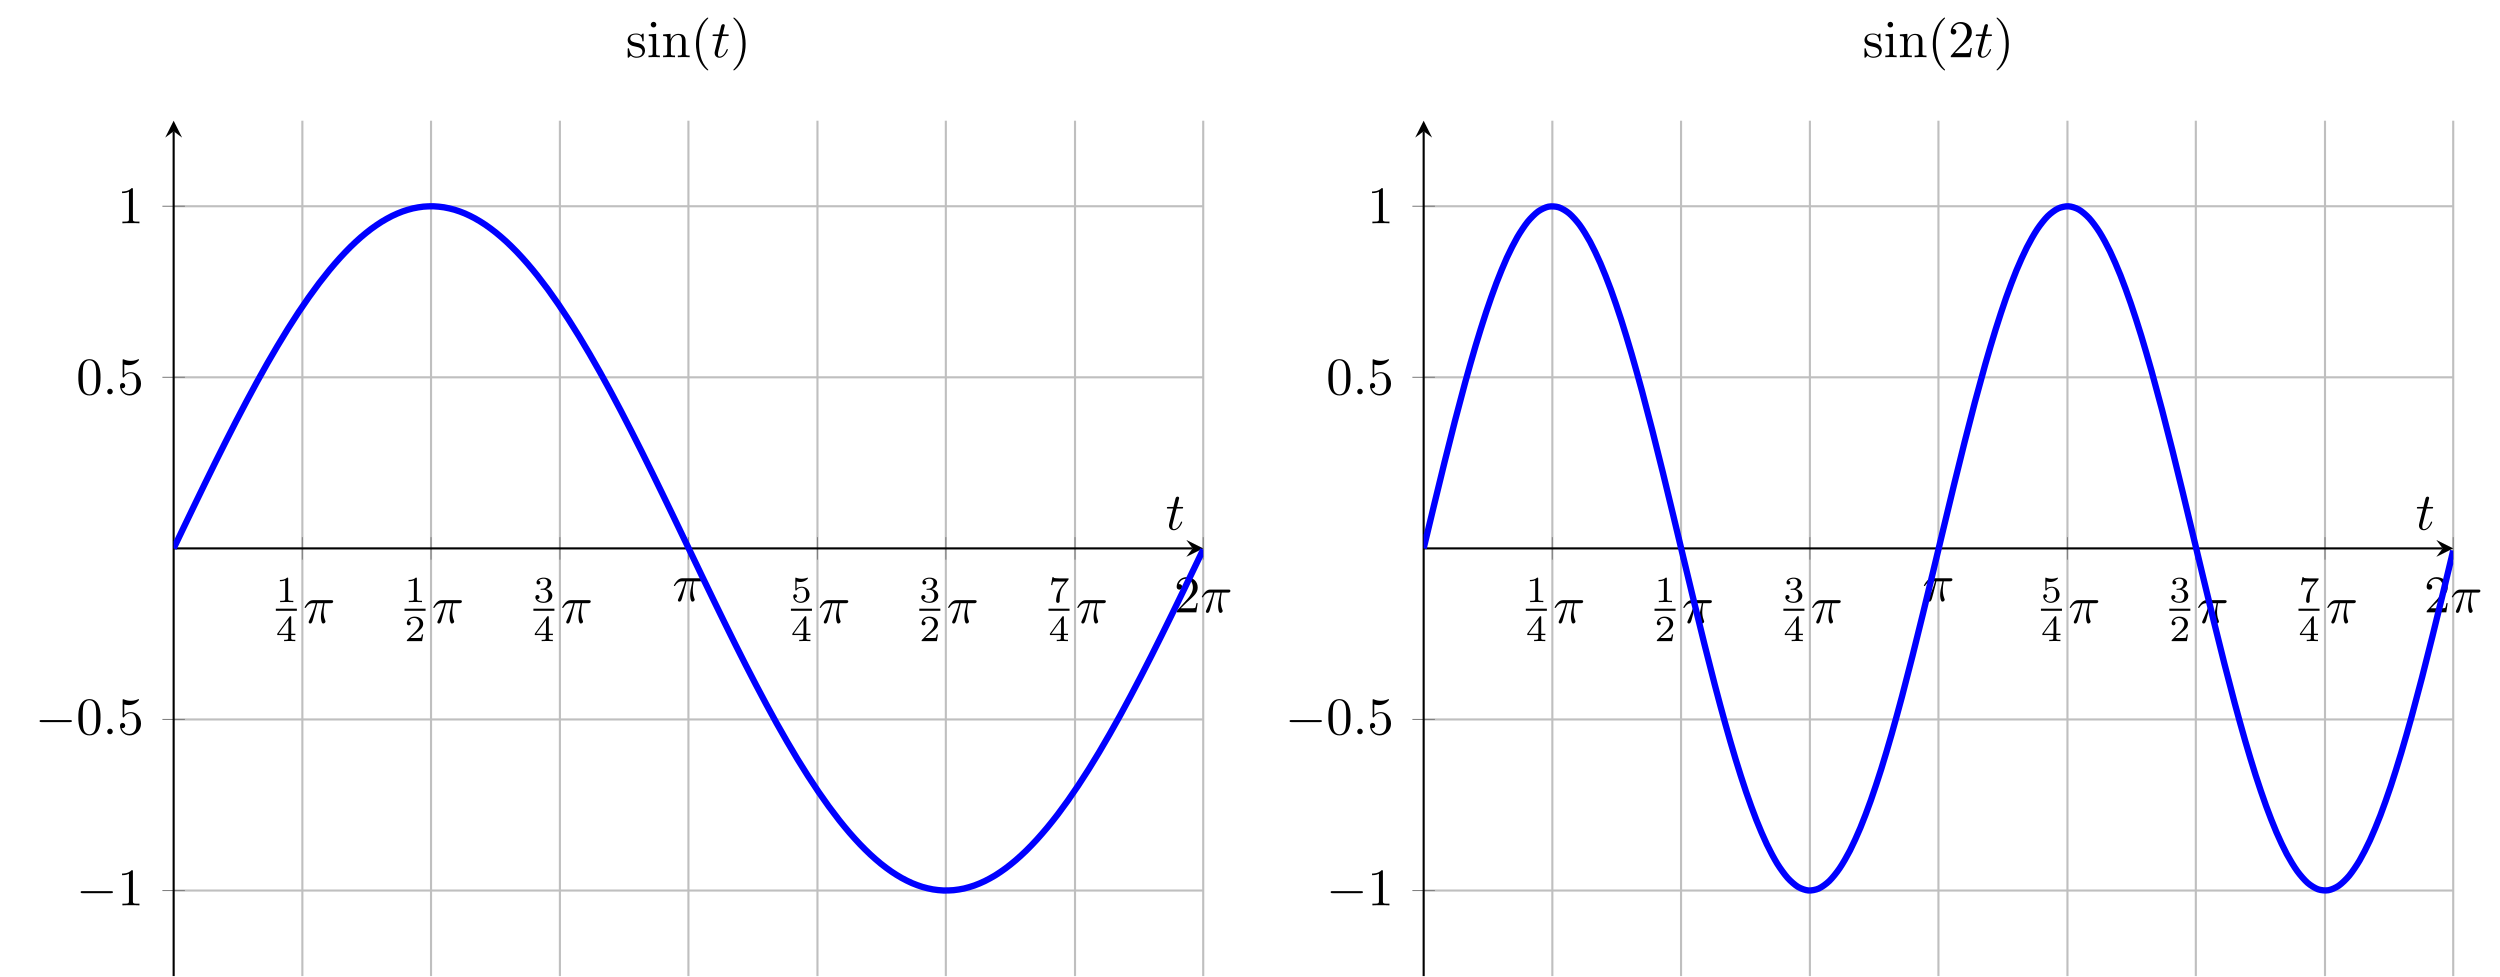 <?xml version="1.0" encoding="UTF-8"?>
<svg xmlns="http://www.w3.org/2000/svg" xmlns:xlink="http://www.w3.org/1999/xlink" width="471.723pt" height="184.373pt" viewBox="0 0 471.723 184.373" version="1.1">
<defs>
<g>
<symbol overflow="visible" id="glyph0-0">
<path style="stroke:none;" d=""/>
</symbol>
<symbol overflow="visible" id="glyph0-1">
<path style="stroke:none;" d="M 2.328 -4.438 C 2.328 -4.625 2.328 -4.625 2.125 -4.625 C 1.672 -4.188 1.047 -4.188 0.766 -4.188 L 0.766 -3.938 C 0.922 -3.938 1.391 -3.938 1.766 -4.125 L 1.766 -0.578 C 1.766 -0.344 1.766 -0.25 1.078 -0.25 L 0.812 -0.25 L 0.812 0 C 0.938 0 1.797 -0.031 2.047 -0.031 C 2.266 -0.031 3.141 0 3.297 0 L 3.297 -0.25 L 3.031 -0.25 C 2.328 -0.25 2.328 -0.344 2.328 -0.578 Z M 2.328 -4.438 "/>
</symbol>
<symbol overflow="visible" id="glyph0-2">
<path style="stroke:none;" d="M 3.688 -1.141 L 3.688 -1.391 L 2.906 -1.391 L 2.906 -4.5 C 2.906 -4.641 2.906 -4.703 2.766 -4.703 C 2.672 -4.703 2.641 -4.703 2.578 -4.594 L 0.266 -1.391 L 0.266 -1.141 L 2.328 -1.141 L 2.328 -0.578 C 2.328 -0.328 2.328 -0.25 1.75 -0.25 L 1.562 -0.25 L 1.562 0 C 1.922 -0.016 2.359 -0.031 2.609 -0.031 C 2.875 -0.031 3.312 -0.016 3.672 0 L 3.672 -0.25 L 3.484 -0.25 C 2.906 -0.25 2.906 -0.328 2.906 -0.578 L 2.906 -1.141 Z M 2.375 -3.938 L 2.375 -1.391 L 0.531 -1.391 Z M 2.375 -3.938 "/>
</symbol>
<symbol overflow="visible" id="glyph0-3">
<path style="stroke:none;" d="M 3.516 -1.266 L 3.281 -1.266 C 3.266 -1.109 3.188 -0.703 3.094 -0.641 C 3.047 -0.594 2.516 -0.594 2.406 -0.594 L 1.125 -0.594 C 1.859 -1.234 2.109 -1.438 2.516 -1.766 C 3.031 -2.172 3.516 -2.609 3.516 -3.266 C 3.516 -4.109 2.781 -4.625 1.891 -4.625 C 1.031 -4.625 0.438 -4.016 0.438 -3.375 C 0.438 -3.031 0.734 -2.984 0.812 -2.984 C 0.969 -2.984 1.172 -3.109 1.172 -3.359 C 1.172 -3.484 1.125 -3.734 0.766 -3.734 C 0.984 -4.219 1.453 -4.375 1.781 -4.375 C 2.484 -4.375 2.844 -3.828 2.844 -3.266 C 2.844 -2.656 2.406 -2.188 2.188 -1.938 L 0.516 -0.266 C 0.438 -0.203 0.438 -0.188 0.438 0 L 3.312 0 Z M 3.516 -1.266 "/>
</symbol>
<symbol overflow="visible" id="glyph0-4">
<path style="stroke:none;" d="M 1.906 -2.328 C 2.453 -2.328 2.844 -1.953 2.844 -1.203 C 2.844 -0.344 2.328 -0.078 1.938 -0.078 C 1.656 -0.078 1.031 -0.156 0.75 -0.578 C 1.078 -0.578 1.156 -0.812 1.156 -0.969 C 1.156 -1.188 0.984 -1.344 0.766 -1.344 C 0.578 -1.344 0.375 -1.219 0.375 -0.938 C 0.375 -0.281 1.094 0.141 1.938 0.141 C 2.906 0.141 3.578 -0.516 3.578 -1.203 C 3.578 -1.75 3.141 -2.297 2.375 -2.453 C 3.094 -2.719 3.359 -3.234 3.359 -3.672 C 3.359 -4.219 2.734 -4.625 1.953 -4.625 C 1.188 -4.625 0.594 -4.25 0.594 -3.688 C 0.594 -3.453 0.75 -3.328 0.953 -3.328 C 1.172 -3.328 1.312 -3.484 1.312 -3.672 C 1.312 -3.875 1.172 -4.031 0.953 -4.047 C 1.203 -4.344 1.672 -4.422 1.938 -4.422 C 2.25 -4.422 2.688 -4.266 2.688 -3.672 C 2.688 -3.375 2.594 -3.047 2.406 -2.844 C 2.188 -2.578 1.984 -2.562 1.641 -2.531 C 1.469 -2.516 1.453 -2.516 1.422 -2.516 C 1.406 -2.516 1.344 -2.5 1.344 -2.422 C 1.344 -2.328 1.406 -2.328 1.531 -2.328 Z M 1.906 -2.328 "/>
</symbol>
<symbol overflow="visible" id="glyph0-5">
<path style="stroke:none;" d="M 1.078 -3.891 C 1.438 -3.797 1.641 -3.797 1.75 -3.797 C 2.672 -3.797 3.219 -4.422 3.219 -4.531 C 3.219 -4.609 3.172 -4.625 3.141 -4.625 C 3.125 -4.625 3.109 -4.625 3.078 -4.609 C 2.906 -4.547 2.547 -4.406 2.031 -4.406 C 1.828 -4.406 1.469 -4.422 1.016 -4.594 C 0.938 -4.625 0.922 -4.625 0.922 -4.625 C 0.828 -4.625 0.828 -4.547 0.828 -4.438 L 0.828 -2.391 C 0.828 -2.266 0.828 -2.188 0.938 -2.188 C 1 -2.188 1.016 -2.188 1.078 -2.281 C 1.375 -2.656 1.812 -2.719 2.047 -2.719 C 2.469 -2.719 2.656 -2.391 2.688 -2.328 C 2.812 -2.094 2.859 -1.828 2.859 -1.422 C 2.859 -1.219 2.859 -0.812 2.641 -0.5 C 2.469 -0.25 2.172 -0.078 1.828 -0.078 C 1.375 -0.078 0.906 -0.328 0.734 -0.797 C 1 -0.781 1.141 -0.953 1.141 -1.141 C 1.141 -1.438 0.875 -1.484 0.781 -1.484 C 0.781 -1.484 0.438 -1.484 0.438 -1.109 C 0.438 -0.484 1.016 0.141 1.844 0.141 C 2.734 0.141 3.516 -0.516 3.516 -1.406 C 3.516 -2.188 2.922 -2.906 2.062 -2.906 C 1.75 -2.906 1.391 -2.844 1.078 -2.578 Z M 1.078 -3.891 "/>
</symbol>
<symbol overflow="visible" id="glyph0-6">
<path style="stroke:none;" d="M 3.734 -4.203 C 3.797 -4.297 3.797 -4.312 3.797 -4.484 L 1.969 -4.484 C 1.688 -4.484 1.609 -4.5 1.359 -4.516 C 1 -4.547 0.984 -4.594 0.969 -4.703 L 0.734 -4.703 L 0.484 -3.219 L 0.719 -3.219 C 0.734 -3.328 0.812 -3.781 0.922 -3.859 C 0.969 -3.891 1.547 -3.891 1.641 -3.891 L 3.156 -3.891 C 2.938 -3.609 2.578 -3.172 2.438 -2.969 C 1.531 -1.781 1.438 -0.672 1.438 -0.266 C 1.438 -0.188 1.438 0.141 1.766 0.141 C 2.109 0.141 2.109 -0.172 2.109 -0.266 L 2.109 -0.547 C 2.109 -1.891 2.391 -2.516 2.688 -2.891 Z M 3.734 -4.203 "/>
</symbol>
<symbol overflow="visible" id="glyph1-0">
<path style="stroke:none;" d=""/>
</symbol>
<symbol overflow="visible" id="glyph1-1">
<path style="stroke:none;" d="M 2.641 -3.719 L 3.766 -3.719 C 3.438 -2.25 3.344 -1.812 3.344 -1.141 C 3.344 -1 3.344 -0.734 3.422 -0.391 C 3.531 0.047 3.641 0.109 3.781 0.109 C 3.984 0.109 4.203 -0.062 4.203 -0.266 C 4.203 -0.328 4.203 -0.344 4.141 -0.484 C 3.844 -1.203 3.844 -1.859 3.844 -2.141 C 3.844 -2.656 3.922 -3.203 4.031 -3.719 L 5.156 -3.719 C 5.297 -3.719 5.656 -3.719 5.656 -4.062 C 5.656 -4.297 5.438 -4.297 5.25 -4.297 L 1.906 -4.297 C 1.688 -4.297 1.312 -4.297 0.875 -3.828 C 0.531 -3.438 0.266 -2.984 0.266 -2.938 C 0.266 -2.922 0.266 -2.828 0.391 -2.828 C 0.469 -2.828 0.484 -2.875 0.547 -2.953 C 1.031 -3.719 1.609 -3.719 1.812 -3.719 L 2.375 -3.719 C 2.062 -2.516 1.531 -1.312 1.109 -0.406 C 1.031 -0.25 1.031 -0.234 1.031 -0.156 C 1.031 0.031 1.188 0.109 1.312 0.109 C 1.609 0.109 1.688 -0.172 1.812 -0.531 C 1.953 -1 1.953 -1.016 2.078 -1.516 Z M 2.641 -3.719 "/>
</symbol>
<symbol overflow="visible" id="glyph1-2">
<path style="stroke:none;" d="M 1.906 -0.531 C 1.906 -0.812 1.672 -1.062 1.391 -1.062 C 1.094 -1.062 0.859 -0.812 0.859 -0.531 C 0.859 -0.234 1.094 0 1.391 0 C 1.672 0 1.906 -0.234 1.906 -0.531 Z M 1.906 -0.531 "/>
</symbol>
<symbol overflow="visible" id="glyph1-3">
<path style="stroke:none;" d="M 2.047 -3.984 L 2.984 -3.984 C 3.188 -3.984 3.297 -3.984 3.297 -4.188 C 3.297 -4.297 3.188 -4.297 3.016 -4.297 L 2.141 -4.297 C 2.5 -5.719 2.547 -5.906 2.547 -5.969 C 2.547 -6.141 2.422 -6.234 2.25 -6.234 C 2.219 -6.234 1.938 -6.234 1.859 -5.875 L 1.469 -4.297 L 0.531 -4.297 C 0.328 -4.297 0.234 -4.297 0.234 -4.109 C 0.234 -3.984 0.312 -3.984 0.516 -3.984 L 1.391 -3.984 C 0.672 -1.156 0.625 -0.984 0.625 -0.812 C 0.625 -0.266 1 0.109 1.547 0.109 C 2.562 0.109 3.125 -1.344 3.125 -1.422 C 3.125 -1.531 3.047 -1.531 3.016 -1.531 C 2.922 -1.531 2.906 -1.5 2.859 -1.391 C 2.438 -0.344 1.906 -0.109 1.562 -0.109 C 1.359 -0.109 1.25 -0.234 1.25 -0.562 C 1.25 -0.812 1.281 -0.875 1.312 -1.047 Z M 2.047 -3.984 "/>
</symbol>
<symbol overflow="visible" id="glyph2-0">
<path style="stroke:none;" d=""/>
</symbol>
<symbol overflow="visible" id="glyph2-1">
<path style="stroke:none;" d="M 1.266 -0.766 L 2.328 -1.797 C 3.875 -3.172 4.469 -3.703 4.469 -4.703 C 4.469 -5.844 3.578 -6.641 2.359 -6.641 C 1.234 -6.641 0.5 -5.719 0.5 -4.828 C 0.5 -4.281 1 -4.281 1.031 -4.281 C 1.203 -4.281 1.547 -4.391 1.547 -4.812 C 1.547 -5.062 1.359 -5.328 1.016 -5.328 C 0.938 -5.328 0.922 -5.328 0.891 -5.312 C 1.109 -5.969 1.656 -6.328 2.234 -6.328 C 3.141 -6.328 3.562 -5.516 3.562 -4.703 C 3.562 -3.906 3.078 -3.125 2.516 -2.5 L 0.609 -0.375 C 0.5 -0.266 0.5 -0.234 0.5 0 L 4.203 0 L 4.469 -1.734 L 4.234 -1.734 C 4.172 -1.438 4.109 -1 4 -0.844 C 3.938 -0.766 3.281 -0.766 3.062 -0.766 Z M 1.266 -0.766 "/>
</symbol>
<symbol overflow="visible" id="glyph2-2">
<path style="stroke:none;" d="M 2.938 -6.375 C 2.938 -6.625 2.938 -6.641 2.703 -6.641 C 2.078 -6 1.203 -6 0.891 -6 L 0.891 -5.688 C 1.094 -5.688 1.672 -5.688 2.188 -5.953 L 2.188 -0.781 C 2.188 -0.422 2.156 -0.312 1.266 -0.312 L 0.953 -0.312 L 0.953 0 C 1.297 -0.031 2.156 -0.031 2.562 -0.031 C 2.953 -0.031 3.828 -0.031 4.172 0 L 4.172 -0.312 L 3.859 -0.312 C 2.953 -0.312 2.938 -0.422 2.938 -0.781 Z M 2.938 -6.375 "/>
</symbol>
<symbol overflow="visible" id="glyph2-3">
<path style="stroke:none;" d="M 4.578 -3.188 C 4.578 -3.984 4.531 -4.781 4.188 -5.516 C 3.734 -6.484 2.906 -6.641 2.5 -6.641 C 1.891 -6.641 1.172 -6.375 0.75 -5.453 C 0.438 -4.766 0.391 -3.984 0.391 -3.188 C 0.391 -2.438 0.422 -1.547 0.844 -0.781 C 1.266 0.016 2 0.219 2.484 0.219 C 3.016 0.219 3.781 0.016 4.219 -0.938 C 4.531 -1.625 4.578 -2.406 4.578 -3.188 Z M 2.484 0 C 2.094 0 1.5 -0.25 1.328 -1.203 C 1.219 -1.797 1.219 -2.719 1.219 -3.312 C 1.219 -3.953 1.219 -4.609 1.297 -5.141 C 1.484 -6.328 2.234 -6.422 2.484 -6.422 C 2.812 -6.422 3.469 -6.234 3.656 -5.25 C 3.766 -4.688 3.766 -3.938 3.766 -3.312 C 3.766 -2.562 3.766 -1.891 3.656 -1.25 C 3.5 -0.297 2.938 0 2.484 0 Z M 2.484 0 "/>
</symbol>
<symbol overflow="visible" id="glyph2-4">
<path style="stroke:none;" d="M 4.469 -2 C 4.469 -3.188 3.656 -4.188 2.578 -4.188 C 2.109 -4.188 1.672 -4.031 1.312 -3.672 L 1.312 -5.625 C 1.516 -5.562 1.844 -5.5 2.156 -5.5 C 3.391 -5.5 4.094 -6.406 4.094 -6.531 C 4.094 -6.594 4.062 -6.641 3.984 -6.641 C 3.984 -6.641 3.953 -6.641 3.906 -6.609 C 3.703 -6.516 3.219 -6.312 2.547 -6.312 C 2.156 -6.312 1.688 -6.391 1.219 -6.594 C 1.141 -6.625 1.125 -6.625 1.109 -6.625 C 1 -6.625 1 -6.547 1 -6.391 L 1 -3.438 C 1 -3.266 1 -3.188 1.141 -3.188 C 1.219 -3.188 1.234 -3.203 1.281 -3.266 C 1.391 -3.422 1.75 -3.969 2.562 -3.969 C 3.078 -3.969 3.328 -3.516 3.406 -3.328 C 3.562 -2.953 3.594 -2.578 3.594 -2.078 C 3.594 -1.719 3.594 -1.125 3.344 -0.703 C 3.109 -0.312 2.734 -0.062 2.281 -0.062 C 1.562 -0.062 0.984 -0.594 0.812 -1.172 C 0.844 -1.172 0.875 -1.156 0.984 -1.156 C 1.312 -1.156 1.484 -1.406 1.484 -1.641 C 1.484 -1.891 1.312 -2.141 0.984 -2.141 C 0.844 -2.141 0.5 -2.062 0.5 -1.609 C 0.5 -0.75 1.188 0.219 2.297 0.219 C 3.453 0.219 4.469 -0.734 4.469 -2 Z M 4.469 -2 "/>
</symbol>
<symbol overflow="visible" id="glyph2-5">
<path style="stroke:none;" d="M 2.078 -1.938 C 2.297 -1.891 3.109 -1.734 3.109 -1.016 C 3.109 -0.516 2.766 -0.109 1.984 -0.109 C 1.141 -0.109 0.781 -0.672 0.594 -1.531 C 0.562 -1.656 0.562 -1.688 0.453 -1.688 C 0.328 -1.688 0.328 -1.625 0.328 -1.453 L 0.328 -0.125 C 0.328 0.047 0.328 0.109 0.438 0.109 C 0.484 0.109 0.5 0.094 0.688 -0.094 C 0.703 -0.109 0.703 -0.125 0.891 -0.312 C 1.328 0.094 1.781 0.109 1.984 0.109 C 3.125 0.109 3.594 -0.562 3.594 -1.281 C 3.594 -1.797 3.297 -2.109 3.172 -2.219 C 2.844 -2.547 2.453 -2.625 2.031 -2.703 C 1.469 -2.812 0.812 -2.938 0.812 -3.516 C 0.812 -3.875 1.062 -4.281 1.922 -4.281 C 3.016 -4.281 3.078 -3.375 3.094 -3.078 C 3.094 -2.984 3.188 -2.984 3.203 -2.984 C 3.344 -2.984 3.344 -3.031 3.344 -3.219 L 3.344 -4.234 C 3.344 -4.391 3.344 -4.469 3.234 -4.469 C 3.188 -4.469 3.156 -4.469 3.031 -4.344 C 3 -4.312 2.906 -4.219 2.859 -4.188 C 2.484 -4.469 2.078 -4.469 1.922 -4.469 C 0.703 -4.469 0.328 -3.797 0.328 -3.234 C 0.328 -2.891 0.484 -2.609 0.75 -2.391 C 1.078 -2.141 1.359 -2.078 2.078 -1.938 Z M 2.078 -1.938 "/>
</symbol>
<symbol overflow="visible" id="glyph2-6">
<path style="stroke:none;" d="M 1.766 -4.406 L 0.375 -4.297 L 0.375 -3.984 C 1.016 -3.984 1.109 -3.922 1.109 -3.438 L 1.109 -0.75 C 1.109 -0.312 1 -0.312 0.328 -0.312 L 0.328 0 C 0.641 -0.016 1.188 -0.031 1.422 -0.031 C 1.781 -0.031 2.125 -0.016 2.469 0 L 2.469 -0.312 C 1.797 -0.312 1.766 -0.359 1.766 -0.75 Z M 1.797 -6.141 C 1.797 -6.453 1.562 -6.672 1.281 -6.672 C 0.969 -6.672 0.75 -6.406 0.75 -6.141 C 0.75 -5.875 0.969 -5.609 1.281 -5.609 C 1.562 -5.609 1.797 -5.828 1.797 -6.141 Z M 1.797 -6.141 "/>
</symbol>
<symbol overflow="visible" id="glyph2-7">
<path style="stroke:none;" d="M 1.094 -3.422 L 1.094 -0.75 C 1.094 -0.312 0.984 -0.312 0.312 -0.312 L 0.312 0 C 0.672 -0.016 1.172 -0.031 1.453 -0.031 C 1.703 -0.031 2.219 -0.016 2.562 0 L 2.562 -0.312 C 1.891 -0.312 1.781 -0.312 1.781 -0.75 L 1.781 -2.594 C 1.781 -3.625 2.5 -4.188 3.125 -4.188 C 3.766 -4.188 3.875 -3.656 3.875 -3.078 L 3.875 -0.75 C 3.875 -0.312 3.766 -0.312 3.094 -0.312 L 3.094 0 C 3.438 -0.016 3.953 -0.031 4.219 -0.031 C 4.469 -0.031 5 -0.016 5.328 0 L 5.328 -0.312 C 4.812 -0.312 4.562 -0.312 4.562 -0.609 L 4.562 -2.516 C 4.562 -3.375 4.562 -3.672 4.25 -4.031 C 4.109 -4.203 3.781 -4.406 3.203 -4.406 C 2.469 -4.406 2 -3.984 1.719 -3.359 L 1.719 -4.406 L 0.312 -4.297 L 0.312 -3.984 C 1.016 -3.984 1.094 -3.922 1.094 -3.422 Z M 1.094 -3.422 "/>
</symbol>
<symbol overflow="visible" id="glyph2-8">
<path style="stroke:none;" d="M 3.297 2.391 C 3.297 2.359 3.297 2.344 3.125 2.172 C 1.891 0.922 1.562 -0.969 1.562 -2.5 C 1.562 -4.234 1.938 -5.969 3.172 -7.203 C 3.297 -7.328 3.297 -7.344 3.297 -7.375 C 3.297 -7.453 3.266 -7.484 3.203 -7.484 C 3.094 -7.484 2.203 -6.797 1.609 -5.531 C 1.109 -4.438 0.984 -3.328 0.984 -2.5 C 0.984 -1.719 1.094 -0.516 1.641 0.625 C 2.25 1.844 3.094 2.5 3.203 2.5 C 3.266 2.5 3.297 2.469 3.297 2.391 Z M 3.297 2.391 "/>
</symbol>
<symbol overflow="visible" id="glyph2-9">
<path style="stroke:none;" d="M 2.875 -2.5 C 2.875 -3.266 2.766 -4.469 2.219 -5.609 C 1.625 -6.828 0.766 -7.484 0.672 -7.484 C 0.609 -7.484 0.562 -7.438 0.562 -7.375 C 0.562 -7.344 0.562 -7.328 0.75 -7.141 C 1.734 -6.156 2.297 -4.578 2.297 -2.5 C 2.297 -0.781 1.938 0.969 0.703 2.219 C 0.562 2.344 0.562 2.359 0.562 2.391 C 0.562 2.453 0.609 2.5 0.672 2.5 C 0.766 2.5 1.672 1.812 2.25 0.547 C 2.766 -0.547 2.875 -1.656 2.875 -2.5 Z M 2.875 -2.5 "/>
</symbol>
<symbol overflow="visible" id="glyph3-0">
<path style="stroke:none;" d=""/>
</symbol>
<symbol overflow="visible" id="glyph3-1">
<path style="stroke:none;" d="M 6.562 -2.297 C 6.734 -2.297 6.922 -2.297 6.922 -2.5 C 6.922 -2.688 6.734 -2.688 6.562 -2.688 L 1.172 -2.688 C 1 -2.688 0.828 -2.688 0.828 -2.5 C 0.828 -2.297 1 -2.297 1.172 -2.297 Z M 6.562 -2.297 "/>
</symbol>
</g>
<clipPath id="clip1">
  <path d="M 56 22 L 228 22 L 228 184.371 L 56 184.371 Z M 56 22 "/>
</clipPath>
<clipPath id="clip2">
  <path d="M 32 24 L 33 24 L 33 184.371 L 32 184.371 Z M 32 24 "/>
</clipPath>
<clipPath id="clip3">
  <path d="M 32.766 22.777 L 227.035 22.777 L 227.035 184.176 L 32.766 184.176 Z M 32.766 22.777 "/>
</clipPath>
<clipPath id="clip4">
  <path d="M 292 22 L 464 22 L 464 184.371 L 292 184.371 Z M 292 22 "/>
</clipPath>
<clipPath id="clip5">
  <path d="M 268 24 L 269 24 L 269 184.371 L 268 184.371 Z M 268 24 "/>
</clipPath>
<clipPath id="clip6">
  <path d="M 268.629 22.777 L 462.895 22.777 L 462.895 184.176 L 268.629 184.176 Z M 268.629 22.777 "/>
</clipPath>
</defs>
<g id="surface1">
<g clip-path="url(#clip1)" clip-rule="nonzero">
<path style="fill:none;stroke-width:0.399;stroke-linecap:butt;stroke-linejoin:miter;stroke:rgb(75%,75%,75%);stroke-opacity:1;stroke-miterlimit:10;" d="M 24.285 -0.002 L 24.285 161.397 M 48.566 -0.002 L 48.566 161.397 M 72.882 -0.002 L 72.882 161.397 M 97.132 -0.002 L 97.132 161.397 M 121.48 -0.002 L 121.48 161.397 M 145.703 -0.002 L 145.703 161.397 M 170.078 -0.002 L 170.078 161.397 M 194.269 -0.002 L 194.269 161.397 " transform="matrix(1,0,0,-1,32.766,184.174)"/>
</g>
<path style="fill:none;stroke-width:0.399;stroke-linecap:butt;stroke-linejoin:miter;stroke:rgb(75%,75%,75%);stroke-opacity:1;stroke-miterlimit:10;" d="M -0 16.139 L 194.269 16.139 M -0 48.42 L 194.269 48.42 M -0 112.979 L 194.269 112.979 M -0 145.256 L 194.269 145.256 " transform="matrix(1,0,0,-1,32.766,184.174)"/>
<path style="fill:none;stroke-width:0.199;stroke-linecap:butt;stroke-linejoin:miter;stroke:rgb(50%,50%,50%);stroke-opacity:1;stroke-miterlimit:10;" d="M 24.285 78.572 L 24.285 82.822 M 48.566 78.572 L 48.566 82.822 M 72.882 78.572 L 72.882 82.822 M 97.132 78.572 L 97.132 82.822 M 121.48 78.572 L 121.48 82.822 M 145.703 78.572 L 145.703 82.822 M 170.078 78.572 L 170.078 82.822 M 194.269 78.572 L 194.269 82.822 " transform="matrix(1,0,0,-1,32.766,184.174)"/>
<path style="fill:none;stroke-width:0.199;stroke-linecap:butt;stroke-linejoin:miter;stroke:rgb(50%,50%,50%);stroke-opacity:1;stroke-miterlimit:10;" d="M -2.125 16.139 L 2.125 16.139 M -2.125 48.42 L 2.125 48.42 M -2.125 112.979 L 2.125 112.979 M -2.125 145.256 L 2.125 145.256 " transform="matrix(1,0,0,-1,32.766,184.174)"/>
<path style="fill:none;stroke-width:0.399;stroke-linecap:butt;stroke-linejoin:miter;stroke:rgb(0%,0%,0%);stroke-opacity:1;stroke-miterlimit:10;" d="M -0 80.697 L 192.277 80.697 " transform="matrix(1,0,0,-1,32.766,184.174)"/>
<path style=" stroke:none;fill-rule:nonzero;fill:rgb(0%,0%,0%);fill-opacity:1;" d="M 227.035 103.477 L 223.848 101.883 L 225.043 103.477 L 223.848 105.07 "/>
<g clip-path="url(#clip2)" clip-rule="nonzero">
<path style="fill:none;stroke-width:0.399;stroke-linecap:butt;stroke-linejoin:miter;stroke:rgb(0%,0%,0%);stroke-opacity:1;stroke-miterlimit:10;" d="M -0 -0.002 L -0 159.404 " transform="matrix(1,0,0,-1,32.766,184.174)"/>
</g>
<path style=" stroke:none;fill-rule:nonzero;fill:rgb(0%,0%,0%);fill-opacity:1;" d="M 32.766 22.777 L 31.172 25.965 L 32.766 24.77 L 34.359 25.965 "/>
<g style="fill:rgb(0%,0%,0%);fill-opacity:1;">
  <use xlink:href="#glyph0-1" x="52.045" y="113.617"/>
</g>
<path style="fill:none;stroke-width:0.398;stroke-linecap:butt;stroke-linejoin:miter;stroke:rgb(0%,0%,0%);stroke-opacity:1;stroke-miterlimit:10;" d="M 0.002 -0.002 L 3.971 -0.002 " transform="matrix(1,0,0,-1,52.045,115.049)"/>
<g style="fill:rgb(0%,0%,0%);fill-opacity:1;">
  <use xlink:href="#glyph0-2" x="52.045" y="120.975"/>
</g>
<g style="fill:rgb(0%,0%,0%);fill-opacity:1;">
  <use xlink:href="#glyph1-1" x="57.212" y="117.54"/>
</g>
<g style="fill:rgb(0%,0%,0%);fill-opacity:1;">
  <use xlink:href="#glyph0-1" x="76.329" y="113.617"/>
</g>
<path style="fill:none;stroke-width:0.398;stroke-linecap:butt;stroke-linejoin:miter;stroke:rgb(0%,0%,0%);stroke-opacity:1;stroke-miterlimit:10;" d="M -0.001 -0.002 L 3.972 -0.002 " transform="matrix(1,0,0,-1,76.329,115.049)"/>
<g style="fill:rgb(0%,0%,0%);fill-opacity:1;">
  <use xlink:href="#glyph0-3" x="76.329" y="120.975"/>
</g>
<g style="fill:rgb(0%,0%,0%);fill-opacity:1;">
  <use xlink:href="#glyph1-1" x="81.495" y="117.54"/>
</g>
<g style="fill:rgb(0%,0%,0%);fill-opacity:1;">
  <use xlink:href="#glyph0-4" x="100.643" y="113.617"/>
</g>
<path style="fill:none;stroke-width:0.398;stroke-linecap:butt;stroke-linejoin:miter;stroke:rgb(0%,0%,0%);stroke-opacity:1;stroke-miterlimit:10;" d="M 0.002 -0.002 L 3.97 -0.002 " transform="matrix(1,0,0,-1,100.643,115.049)"/>
<g style="fill:rgb(0%,0%,0%);fill-opacity:1;">
  <use xlink:href="#glyph0-2" x="100.643" y="120.975"/>
</g>
<g style="fill:rgb(0%,0%,0%);fill-opacity:1;">
  <use xlink:href="#glyph1-1" x="105.81" y="117.54"/>
</g>
<g style="fill:rgb(0%,0%,0%);fill-opacity:1;">
  <use xlink:href="#glyph1-1" x="126.881" y="113.412"/>
</g>
<g style="fill:rgb(0%,0%,0%);fill-opacity:1;">
  <use xlink:href="#glyph0-5" x="149.24" y="113.617"/>
</g>
<path style="fill:none;stroke-width:0.398;stroke-linecap:butt;stroke-linejoin:miter;stroke:rgb(0%,0%,0%);stroke-opacity:1;stroke-miterlimit:10;" d="M -0.002 -0.002 L 3.971 -0.002 " transform="matrix(1,0,0,-1,149.24,115.049)"/>
<g style="fill:rgb(0%,0%,0%);fill-opacity:1;">
  <use xlink:href="#glyph0-2" x="149.24" y="120.975"/>
</g>
<g style="fill:rgb(0%,0%,0%);fill-opacity:1;">
  <use xlink:href="#glyph1-1" x="154.407" y="117.54"/>
</g>
<g style="fill:rgb(0%,0%,0%);fill-opacity:1;">
  <use xlink:href="#glyph0-4" x="173.462" y="113.617"/>
</g>
<path style="fill:none;stroke-width:0.398;stroke-linecap:butt;stroke-linejoin:miter;stroke:rgb(0%,0%,0%);stroke-opacity:1;stroke-miterlimit:10;" d="M -0.001 -0.002 L 3.972 -0.002 " transform="matrix(1,0,0,-1,173.462,115.049)"/>
<g style="fill:rgb(0%,0%,0%);fill-opacity:1;">
  <use xlink:href="#glyph0-3" x="173.462" y="120.975"/>
</g>
<g style="fill:rgb(0%,0%,0%);fill-opacity:1;">
  <use xlink:href="#glyph1-1" x="178.628" y="117.54"/>
</g>
<g style="fill:rgb(0%,0%,0%);fill-opacity:1;">
  <use xlink:href="#glyph0-6" x="197.838" y="113.617"/>
</g>
<path style="fill:none;stroke-width:0.398;stroke-linecap:butt;stroke-linejoin:miter;stroke:rgb(0%,0%,0%);stroke-opacity:1;stroke-miterlimit:10;" d="M 0.002 -0.002 L 3.971 -0.002 " transform="matrix(1,0,0,-1,197.838,115.049)"/>
<g style="fill:rgb(0%,0%,0%);fill-opacity:1;">
  <use xlink:href="#glyph0-2" x="197.838" y="120.975"/>
</g>
<g style="fill:rgb(0%,0%,0%);fill-opacity:1;">
  <use xlink:href="#glyph1-1" x="203.005" y="117.54"/>
</g>
<g style="fill:rgb(0%,0%,0%);fill-opacity:1;">
  <use xlink:href="#glyph2-1" x="221.523" y="115.543"/>
</g>
<g style="fill:rgb(0%,0%,0%);fill-opacity:1;">
  <use xlink:href="#glyph1-1" x="226.505" y="115.543"/>
</g>
<g style="fill:rgb(0%,0%,0%);fill-opacity:1;">
  <use xlink:href="#glyph3-1" x="14.39" y="170.83"/>
</g>
<g style="fill:rgb(0%,0%,0%);fill-opacity:1;">
  <use xlink:href="#glyph2-2" x="22.139" y="170.83"/>
</g>
<g style="fill:rgb(0%,0%,0%);fill-opacity:1;">
  <use xlink:href="#glyph3-1" x="6.641" y="138.551"/>
</g>
<g style="fill:rgb(0%,0%,0%);fill-opacity:1;">
  <use xlink:href="#glyph2-3" x="14.39" y="138.551"/>
</g>
<g style="fill:rgb(0%,0%,0%);fill-opacity:1;">
  <use xlink:href="#glyph1-2" x="19.371" y="138.551"/>
</g>
<g style="fill:rgb(0%,0%,0%);fill-opacity:1;">
  <use xlink:href="#glyph2-4" x="22.139" y="138.551"/>
</g>
<g style="fill:rgb(0%,0%,0%);fill-opacity:1;">
  <use xlink:href="#glyph2-3" x="14.39" y="74.409"/>
</g>
<g style="fill:rgb(0%,0%,0%);fill-opacity:1;">
  <use xlink:href="#glyph1-2" x="19.371" y="74.409"/>
</g>
<g style="fill:rgb(0%,0%,0%);fill-opacity:1;">
  <use xlink:href="#glyph2-4" x="22.139" y="74.409"/>
</g>
<g style="fill:rgb(0%,0%,0%);fill-opacity:1;">
  <use xlink:href="#glyph2-2" x="22.139" y="42.13"/>
</g>
<g clip-path="url(#clip3)" clip-rule="nonzero">
<path style="fill:none;stroke-width:1.196;stroke-linecap:butt;stroke-linejoin:miter;stroke:rgb(0%,0%,100%);stroke-opacity:1;stroke-miterlimit:10;" d="M -0 80.697 C -0 80.697 1.418 83.654 1.961 84.787 C 2.507 85.92 3.379 87.737 3.925 88.865 C 4.468 89.99 5.343 91.795 5.886 92.908 C 6.433 94.026 7.304 95.803 7.847 96.901 C 8.394 98.002 9.265 99.752 9.812 100.83 C 10.355 101.908 11.23 103.623 11.773 104.678 C 12.32 105.733 13.191 107.404 13.738 108.428 C 14.281 109.455 15.152 111.076 15.699 112.072 C 16.242 113.065 17.117 114.627 17.66 115.584 C 18.207 116.537 19.078 118.041 19.625 118.955 C 20.168 119.869 21.043 121.307 21.586 122.178 C 22.129 123.045 23.004 124.404 23.547 125.229 C 24.093 126.049 24.964 127.33 25.511 128.1 C 26.054 128.869 26.929 130.069 27.472 130.783 C 28.015 131.498 28.89 132.604 29.433 133.264 C 29.98 133.924 30.851 134.936 31.398 135.533 C 31.941 136.135 32.816 137.045 33.359 137.584 C 33.902 138.119 34.777 138.932 35.32 139.404 C 35.867 139.873 36.738 140.584 37.285 140.99 C 37.828 141.393 38.703 141.99 39.246 142.33 C 39.789 142.666 40.664 143.154 41.207 143.424 C 41.754 143.69 42.625 144.069 43.172 144.264 C 43.714 144.463 44.589 144.725 45.132 144.85 C 45.679 144.975 46.55 145.123 47.093 145.178 C 47.64 145.233 48.511 145.264 49.058 145.248 C 49.601 145.229 50.476 145.143 51.019 145.053 C 51.566 144.963 52.437 144.764 52.984 144.604 C 53.527 144.444 54.398 144.131 54.945 143.897 C 55.488 143.666 56.363 143.237 56.906 142.936 C 57.453 142.635 58.324 142.096 58.871 141.725 C 59.414 141.354 60.289 140.701 60.832 140.264 C 61.375 139.826 62.25 139.072 62.793 138.569 C 63.339 138.065 64.211 137.205 64.757 136.639 C 65.3 136.072 66.175 135.112 66.718 134.483 C 67.261 133.858 68.136 132.799 68.679 132.115 C 69.226 131.428 70.097 130.279 70.644 129.537 C 71.187 128.795 72.062 127.557 72.605 126.76 C 73.148 125.963 74.023 124.647 74.566 123.799 C 75.113 122.955 75.984 121.561 76.531 120.666 C 77.074 119.776 77.949 118.307 78.492 117.373 C 79.035 116.44 79.91 114.908 80.453 113.932 C 81 112.959 81.871 111.365 82.418 110.358 C 82.961 109.346 83.836 107.701 84.379 106.662 C 84.921 105.623 85.796 103.932 86.339 102.865 C 86.886 101.799 87.757 100.065 88.304 98.975 C 88.847 97.885 89.722 96.119 90.265 95.014 C 90.812 93.904 91.683 92.115 92.226 90.994 C 92.773 89.873 93.644 88.065 94.191 86.932 C 94.734 85.803 95.609 83.983 96.152 82.846 C 96.699 81.713 97.57 79.889 98.117 78.756 C 98.66 77.619 99.531 75.799 100.078 74.67 C 100.621 73.537 101.496 71.729 102.039 70.608 C 102.586 69.487 103.457 67.694 104.004 66.584 C 104.546 65.475 105.421 63.709 105.964 62.619 C 106.507 61.529 107.382 59.795 107.925 58.729 C 108.472 57.658 109.343 55.967 109.89 54.924 C 110.433 53.885 111.308 52.236 111.851 51.225 C 112.394 50.213 113.269 48.615 113.812 47.643 C 114.359 46.666 115.23 45.131 115.777 44.194 C 116.32 43.256 117.195 41.783 117.738 40.889 C 118.281 39.998 119.156 38.6 119.699 37.752 C 120.246 36.904 121.117 35.58 121.664 34.779 C 122.207 33.983 123.082 32.74 123.625 31.994 C 124.168 31.248 125.043 30.1 125.586 29.408 C 126.132 28.721 127.004 27.658 127.55 27.026 C 128.093 26.397 128.968 25.432 129.511 24.861 C 130.054 24.291 130.929 23.428 131.472 22.92 C 132.019 22.412 132.89 21.651 133.437 21.209 C 133.98 20.768 134.855 20.115 135.398 19.74 C 135.945 19.365 136.816 18.822 137.359 18.518 C 137.906 18.213 138.777 17.776 139.324 17.541 C 139.867 17.307 140.742 16.986 141.285 16.822 C 141.832 16.658 142.703 16.451 143.25 16.358 C 143.793 16.264 144.664 16.17 145.211 16.151 C 145.754 16.131 146.629 16.158 147.172 16.209 C 147.718 16.26 148.589 16.401 149.136 16.522 C 149.679 16.647 150.554 16.901 151.097 17.096 C 151.64 17.287 152.515 17.658 153.058 17.924 C 153.605 18.19 154.476 18.67 155.023 19.002 C 155.566 19.338 156.441 19.932 156.984 20.334 C 157.527 20.736 158.402 21.436 158.945 21.904 C 159.492 22.373 160.363 23.178 160.91 23.713 C 161.453 24.248 162.328 25.154 162.871 25.752 C 163.414 26.35 164.289 27.354 164.832 28.01 C 165.379 28.666 166.25 29.768 166.797 30.479 C 167.339 31.194 168.214 32.389 168.757 33.154 C 169.3 33.924 170.175 35.197 170.718 36.018 C 171.265 36.838 172.136 38.194 172.683 39.061 C 173.226 39.928 174.101 41.361 174.644 42.272 C 175.191 43.186 176.062 44.686 176.605 45.639 C 177.152 46.592 178.023 48.154 178.57 49.143 C 179.113 50.135 179.988 51.756 180.531 52.779 C 181.078 53.803 181.949 55.471 182.496 56.526 C 183.039 57.576 183.91 59.287 184.457 60.365 C 185 61.444 185.875 63.194 186.418 64.291 C 186.964 65.389 187.836 67.17 188.382 68.283 C 188.925 69.397 189.8 71.197 190.343 72.322 C 190.886 73.451 191.761 75.268 192.304 76.401 C 192.851 77.533 194.269 80.49 194.269 80.49 " transform="matrix(1,0,0,-1,32.766,184.174)"/>
</g>
<g style="fill:rgb(0%,0%,0%);fill-opacity:1;">
  <use xlink:href="#glyph1-3" x="219.946" y="99.945"/>
</g>
<g style="fill:rgb(0%,0%,0%);fill-opacity:1;">
  <use xlink:href="#glyph2-5" x="118.11" y="10.792"/>
  <use xlink:href="#glyph2-6" x="122.039" y="10.792"/>
  <use xlink:href="#glyph2-7" x="124.807" y="10.792"/>
  <use xlink:href="#glyph2-8" x="130.342" y="10.792"/>
</g>
<g style="fill:rgb(0%,0%,0%);fill-opacity:1;">
  <use xlink:href="#glyph1-3" x="134.216" y="10.792"/>
</g>
<g style="fill:rgb(0%,0%,0%);fill-opacity:1;">
  <use xlink:href="#glyph2-9" x="137.814" y="10.792"/>
</g>
<g clip-path="url(#clip4)" clip-rule="nonzero">
<path style="fill:none;stroke-width:0.399;stroke-linecap:butt;stroke-linejoin:miter;stroke:rgb(75%,75%,75%);stroke-opacity:1;stroke-miterlimit:10;" d="M 24.283 -0.002 L 24.283 161.397 M 48.568 -0.002 L 48.568 161.397 M 72.881 -0.002 L 72.881 161.397 M 97.135 -0.002 L 97.135 161.397 M 121.478 -0.002 L 121.478 161.397 M 145.701 -0.002 L 145.701 161.397 M 170.076 -0.002 L 170.076 161.397 M 194.268 -0.002 L 194.268 161.397 " transform="matrix(1,0,0,-1,268.627,184.174)"/>
</g>
<path style="fill:none;stroke-width:0.399;stroke-linecap:butt;stroke-linejoin:miter;stroke:rgb(75%,75%,75%);stroke-opacity:1;stroke-miterlimit:10;" d="M 0.002 16.139 L 194.268 16.139 M 0.002 48.42 L 194.268 48.42 M 0.002 112.979 L 194.268 112.979 M 0.002 145.256 L 194.268 145.256 " transform="matrix(1,0,0,-1,268.627,184.174)"/>
<path style="fill:none;stroke-width:0.199;stroke-linecap:butt;stroke-linejoin:miter;stroke:rgb(50%,50%,50%);stroke-opacity:1;stroke-miterlimit:10;" d="M 24.283 78.572 L 24.283 82.822 M 48.568 78.572 L 48.568 82.822 M 72.881 78.572 L 72.881 82.822 M 97.135 78.572 L 97.135 82.822 M 121.478 78.572 L 121.478 82.822 M 145.701 78.572 L 145.701 82.822 M 170.076 78.572 L 170.076 82.822 M 194.268 78.572 L 194.268 82.822 " transform="matrix(1,0,0,-1,268.627,184.174)"/>
<path style="fill:none;stroke-width:0.199;stroke-linecap:butt;stroke-linejoin:miter;stroke:rgb(50%,50%,50%);stroke-opacity:1;stroke-miterlimit:10;" d="M -2.127 16.139 L 2.127 16.139 M -2.127 48.42 L 2.127 48.42 M -2.127 112.979 L 2.127 112.979 M -2.127 145.256 L 2.127 145.256 " transform="matrix(1,0,0,-1,268.627,184.174)"/>
<path style="fill:none;stroke-width:0.399;stroke-linecap:butt;stroke-linejoin:miter;stroke:rgb(0%,0%,0%);stroke-opacity:1;stroke-miterlimit:10;" d="M 0.002 80.697 L 192.275 80.697 " transform="matrix(1,0,0,-1,268.627,184.174)"/>
<path style=" stroke:none;fill-rule:nonzero;fill:rgb(0%,0%,0%);fill-opacity:1;" d="M 462.895 103.477 L 459.707 101.883 L 460.902 103.477 L 459.707 105.07 "/>
<g clip-path="url(#clip5)" clip-rule="nonzero">
<path style="fill:none;stroke-width:0.399;stroke-linecap:butt;stroke-linejoin:miter;stroke:rgb(0%,0%,0%);stroke-opacity:1;stroke-miterlimit:10;" d="M 0.002 -0.002 L 0.002 159.404 " transform="matrix(1,0,0,-1,268.627,184.174)"/>
</g>
<path style=" stroke:none;fill-rule:nonzero;fill:rgb(0%,0%,0%);fill-opacity:1;" d="M 268.629 22.777 L 267.031 25.965 L 268.629 24.77 L 270.223 25.965 "/>
<g style="fill:rgb(0%,0%,0%);fill-opacity:1;">
  <use xlink:href="#glyph0-1" x="287.907" y="113.617"/>
</g>
<path style="fill:none;stroke-width:0.398;stroke-linecap:butt;stroke-linejoin:miter;stroke:rgb(0%,0%,0%);stroke-opacity:1;stroke-miterlimit:10;" d="M -0.001 -0.002 L 3.972 -0.002 " transform="matrix(1,0,0,-1,287.907,115.049)"/>
<g style="fill:rgb(0%,0%,0%);fill-opacity:1;">
  <use xlink:href="#glyph0-2" x="287.907" y="120.975"/>
</g>
<g style="fill:rgb(0%,0%,0%);fill-opacity:1;">
  <use xlink:href="#glyph1-1" x="293.074" y="117.54"/>
</g>
<g style="fill:rgb(0%,0%,0%);fill-opacity:1;">
  <use xlink:href="#glyph0-1" x="312.19" y="113.617"/>
</g>
<path style="fill:none;stroke-width:0.398;stroke-linecap:butt;stroke-linejoin:miter;stroke:rgb(0%,0%,0%);stroke-opacity:1;stroke-miterlimit:10;" d="M 0.001 -0.002 L 3.97 -0.002 " transform="matrix(1,0,0,-1,312.19,115.049)"/>
<g style="fill:rgb(0%,0%,0%);fill-opacity:1;">
  <use xlink:href="#glyph0-3" x="312.19" y="120.975"/>
</g>
<g style="fill:rgb(0%,0%,0%);fill-opacity:1;">
  <use xlink:href="#glyph1-1" x="317.357" y="117.54"/>
</g>
<g style="fill:rgb(0%,0%,0%);fill-opacity:1;">
  <use xlink:href="#glyph0-4" x="336.504" y="113.617"/>
</g>
<path style="fill:none;stroke-width:0.398;stroke-linecap:butt;stroke-linejoin:miter;stroke:rgb(0%,0%,0%);stroke-opacity:1;stroke-miterlimit:10;" d="M -0 -0.002 L 3.973 -0.002 " transform="matrix(1,0,0,-1,336.504,115.049)"/>
<g style="fill:rgb(0%,0%,0%);fill-opacity:1;">
  <use xlink:href="#glyph0-2" x="336.504" y="120.975"/>
</g>
<g style="fill:rgb(0%,0%,0%);fill-opacity:1;">
  <use xlink:href="#glyph1-1" x="341.671" y="117.54"/>
</g>
<g style="fill:rgb(0%,0%,0%);fill-opacity:1;">
  <use xlink:href="#glyph1-1" x="362.742" y="113.412"/>
</g>
<g style="fill:rgb(0%,0%,0%);fill-opacity:1;">
  <use xlink:href="#glyph0-5" x="385.102" y="113.617"/>
</g>
<path style="fill:none;stroke-width:0.398;stroke-linecap:butt;stroke-linejoin:miter;stroke:rgb(0%,0%,0%);stroke-opacity:1;stroke-miterlimit:10;" d="M -0 -0.002 L 3.972 -0.002 " transform="matrix(1,0,0,-1,385.102,115.049)"/>
<g style="fill:rgb(0%,0%,0%);fill-opacity:1;">
  <use xlink:href="#glyph0-2" x="385.102" y="120.975"/>
</g>
<g style="fill:rgb(0%,0%,0%);fill-opacity:1;">
  <use xlink:href="#glyph1-1" x="390.269" y="117.54"/>
</g>
<g style="fill:rgb(0%,0%,0%);fill-opacity:1;">
  <use xlink:href="#glyph0-4" x="409.323" y="113.617"/>
</g>
<path style="fill:none;stroke-width:0.398;stroke-linecap:butt;stroke-linejoin:miter;stroke:rgb(0%,0%,0%);stroke-opacity:1;stroke-miterlimit:10;" d="M 0.001 -0.002 L 3.97 -0.002 " transform="matrix(1,0,0,-1,409.323,115.049)"/>
<g style="fill:rgb(0%,0%,0%);fill-opacity:1;">
  <use xlink:href="#glyph0-3" x="409.323" y="120.975"/>
</g>
<g style="fill:rgb(0%,0%,0%);fill-opacity:1;">
  <use xlink:href="#glyph1-1" x="414.49" y="117.54"/>
</g>
<g style="fill:rgb(0%,0%,0%);fill-opacity:1;">
  <use xlink:href="#glyph0-6" x="433.699" y="113.617"/>
</g>
<path style="fill:none;stroke-width:0.398;stroke-linecap:butt;stroke-linejoin:miter;stroke:rgb(0%,0%,0%);stroke-opacity:1;stroke-miterlimit:10;" d="M 0 -0.002 L 3.973 -0.002 " transform="matrix(1,0,0,-1,433.699,115.049)"/>
<g style="fill:rgb(0%,0%,0%);fill-opacity:1;">
  <use xlink:href="#glyph0-2" x="433.699" y="120.975"/>
</g>
<g style="fill:rgb(0%,0%,0%);fill-opacity:1;">
  <use xlink:href="#glyph1-1" x="438.866" y="117.54"/>
</g>
<g style="fill:rgb(0%,0%,0%);fill-opacity:1;">
  <use xlink:href="#glyph2-1" x="457.385" y="115.543"/>
</g>
<g style="fill:rgb(0%,0%,0%);fill-opacity:1;">
  <use xlink:href="#glyph1-1" x="462.366" y="115.543"/>
</g>
<g style="fill:rgb(0%,0%,0%);fill-opacity:1;">
  <use xlink:href="#glyph3-1" x="250.252" y="170.83"/>
</g>
<g style="fill:rgb(0%,0%,0%);fill-opacity:1;">
  <use xlink:href="#glyph2-2" x="258" y="170.83"/>
</g>
<g style="fill:rgb(0%,0%,0%);fill-opacity:1;">
  <use xlink:href="#glyph3-1" x="242.503" y="138.551"/>
</g>
<g style="fill:rgb(0%,0%,0%);fill-opacity:1;">
  <use xlink:href="#glyph2-3" x="250.252" y="138.551"/>
</g>
<g style="fill:rgb(0%,0%,0%);fill-opacity:1;">
  <use xlink:href="#glyph1-2" x="255.233" y="138.551"/>
</g>
<g style="fill:rgb(0%,0%,0%);fill-opacity:1;">
  <use xlink:href="#glyph2-4" x="258" y="138.551"/>
</g>
<g style="fill:rgb(0%,0%,0%);fill-opacity:1;">
  <use xlink:href="#glyph2-3" x="250.252" y="74.409"/>
</g>
<g style="fill:rgb(0%,0%,0%);fill-opacity:1;">
  <use xlink:href="#glyph1-2" x="255.233" y="74.409"/>
</g>
<g style="fill:rgb(0%,0%,0%);fill-opacity:1;">
  <use xlink:href="#glyph2-4" x="258" y="74.409"/>
</g>
<g style="fill:rgb(0%,0%,0%);fill-opacity:1;">
  <use xlink:href="#glyph2-2" x="258" y="42.13"/>
</g>
<g clip-path="url(#clip6)" clip-rule="nonzero">
<path style="fill:none;stroke-width:1.196;stroke-linecap:butt;stroke-linejoin:miter;stroke:rgb(0%,0%,100%);stroke-opacity:1;stroke-miterlimit:10;" d="M 0.002 80.697 C 0.002 80.697 1.416 86.615 1.963 88.865 C 2.506 91.112 3.381 94.705 3.924 96.901 C 4.471 99.096 5.342 102.572 5.889 104.678 C 6.432 106.783 7.307 110.088 7.85 112.072 C 8.393 114.053 9.268 117.131 9.81 118.955 C 10.357 120.783 11.228 123.588 11.775 125.229 C 12.318 126.869 13.193 129.354 13.736 130.783 C 14.279 132.213 15.154 134.338 15.697 135.537 C 16.244 136.733 17.115 138.459 17.662 139.404 C 18.205 140.346 19.08 141.654 19.623 142.33 C 20.166 143.002 21.041 143.869 21.584 144.264 C 22.131 144.662 23.002 145.069 23.549 145.178 C 24.092 145.287 24.967 145.233 25.51 145.053 C 26.053 144.877 26.928 144.362 27.471 143.897 C 28.018 143.436 28.889 142.463 29.436 141.725 C 29.978 140.987 30.853 139.572 31.396 138.569 C 31.939 137.565 32.814 135.737 33.357 134.483 C 33.904 133.229 34.775 131.018 35.322 129.533 C 35.865 128.053 36.74 125.487 37.283 123.799 C 37.83 122.112 38.701 119.237 39.244 117.373 C 39.791 115.506 40.662 112.369 41.209 110.358 C 41.752 108.342 42.627 104.994 43.17 102.865 C 43.717 100.737 44.588 97.225 45.135 95.014 C 45.678 92.803 46.549 89.19 47.096 86.936 C 47.639 84.678 48.514 81.022 49.057 78.756 C 49.603 76.49 50.475 72.846 51.021 70.608 C 51.564 68.369 52.439 64.795 52.982 62.619 C 53.525 60.444 54.4 57.002 54.943 54.924 C 55.49 52.846 56.361 49.588 56.908 47.643 C 57.451 45.694 58.326 42.674 58.869 40.893 C 59.412 39.108 60.287 36.373 60.83 34.779 C 61.377 33.19 62.248 30.783 62.795 29.408 C 63.338 28.033 64.213 25.998 64.756 24.861 C 65.299 23.725 66.174 22.092 66.717 21.209 C 67.264 20.33 68.135 19.127 68.682 18.518 C 69.225 17.908 70.1 17.151 70.643 16.822 C 71.186 16.494 72.061 16.194 72.603 16.151 C 73.15 16.111 74.021 16.276 74.568 16.522 C 75.111 16.768 75.986 17.397 76.529 17.924 C 77.072 18.451 77.947 19.529 78.49 20.334 C 79.037 21.135 79.908 22.647 80.455 23.713 C 80.998 24.779 81.873 26.701 82.416 28.01 C 82.963 29.319 83.834 31.619 84.377 33.154 C 84.924 34.686 85.795 37.33 86.342 39.061 C 86.885 40.791 87.76 43.733 88.303 45.635 C 88.85 47.541 89.721 50.736 90.268 52.779 C 90.811 54.822 91.682 58.217 92.228 60.369 C 92.771 62.518 93.646 66.061 94.189 68.283 C 94.736 70.506 95.607 74.139 96.154 76.401 C 96.697 78.658 97.572 82.319 98.115 84.584 C 98.658 86.846 99.533 90.475 100.076 92.705 C 100.623 94.932 101.494 98.479 102.041 100.635 C 102.584 102.791 103.459 106.194 104.002 108.244 C 104.545 110.291 105.42 113.494 105.963 115.408 C 106.51 117.319 107.381 120.276 107.928 122.014 C 108.471 123.756 109.346 126.416 109.889 127.959 C 110.432 129.506 111.307 131.822 111.85 133.143 C 112.396 134.463 113.268 136.404 113.814 137.483 C 114.357 138.561 115.232 140.096 115.775 140.912 C 116.318 141.733 117.193 142.834 117.736 143.377 C 118.283 143.92 119.154 144.569 119.701 144.826 C 120.244 145.088 121.119 145.276 121.662 145.248 C 122.209 145.225 123.08 144.947 123.623 144.635 C 124.17 144.322 125.041 143.584 125.588 142.99 C 126.131 142.397 127.006 141.213 127.549 140.346 C 128.096 139.479 128.967 137.865 129.514 136.74 C 130.057 135.619 130.928 133.604 131.475 132.24 C 132.018 130.877 132.893 128.49 133.435 126.904 C 133.982 125.322 134.853 122.604 135.4 120.83 C 135.943 119.053 136.818 116.049 137.361 114.112 C 137.904 112.17 138.779 108.924 139.322 106.854 C 139.869 104.779 140.74 101.346 141.287 99.174 C 141.83 97.002 142.705 93.436 143.248 91.201 C 143.791 88.963 144.666 85.319 145.209 83.053 C 145.756 80.791 146.627 77.131 147.174 74.877 C 147.717 72.619 148.592 69.002 149.135 66.787 C 149.678 64.576 150.553 61.057 151.096 58.924 C 151.643 56.791 152.514 53.428 153.06 51.408 C 153.603 49.389 154.478 46.24 155.021 44.365 C 155.564 42.494 156.439 39.604 156.982 37.904 C 157.529 36.209 158.4 33.627 158.947 32.135 C 159.49 30.639 160.365 28.404 160.908 27.143 C 161.451 25.877 162.326 24.029 162.869 23.014 C 163.416 21.998 164.287 20.561 164.834 19.811 C 165.377 19.057 166.252 18.061 166.795 17.584 C 167.342 17.108 168.213 16.569 168.756 16.377 C 169.303 16.182 170.174 16.104 170.721 16.201 C 171.264 16.295 172.139 16.678 172.682 17.061 C 173.228 17.44 174.1 18.283 174.646 18.944 C 175.189 19.604 176.06 20.889 176.607 21.819 C 177.15 22.748 178.025 24.459 178.568 25.643 C 179.115 26.826 179.986 28.932 180.533 30.35 C 181.076 31.768 181.951 34.236 182.494 35.865 C 183.037 37.498 183.912 40.287 184.455 42.104 C 185.002 43.92 185.873 46.99 186.42 48.963 C 186.963 50.936 187.838 54.233 188.381 56.33 C 188.924 58.432 189.799 61.901 190.342 64.092 C 190.889 66.283 191.76 69.873 192.307 72.119 C 192.85 74.365 194.268 80.283 194.268 80.283 " transform="matrix(1,0,0,-1,268.627,184.174)"/>
</g>
<g style="fill:rgb(0%,0%,0%);fill-opacity:1;">
  <use xlink:href="#glyph1-3" x="455.807" y="99.945"/>
</g>
<g style="fill:rgb(0%,0%,0%);fill-opacity:1;">
  <use xlink:href="#glyph2-5" x="351.481" y="10.792"/>
  <use xlink:href="#glyph2-6" x="355.41" y="10.792"/>
  <use xlink:href="#glyph2-7" x="358.178" y="10.792"/>
  <use xlink:href="#glyph2-8" x="363.713" y="10.792"/>
  <use xlink:href="#glyph2-1" x="367.588" y="10.792"/>
</g>
<g style="fill:rgb(0%,0%,0%);fill-opacity:1;">
  <use xlink:href="#glyph1-3" x="372.568" y="10.792"/>
</g>
<g style="fill:rgb(0%,0%,0%);fill-opacity:1;">
  <use xlink:href="#glyph2-9" x="376.166" y="10.792"/>
</g>
</g>
</svg>
